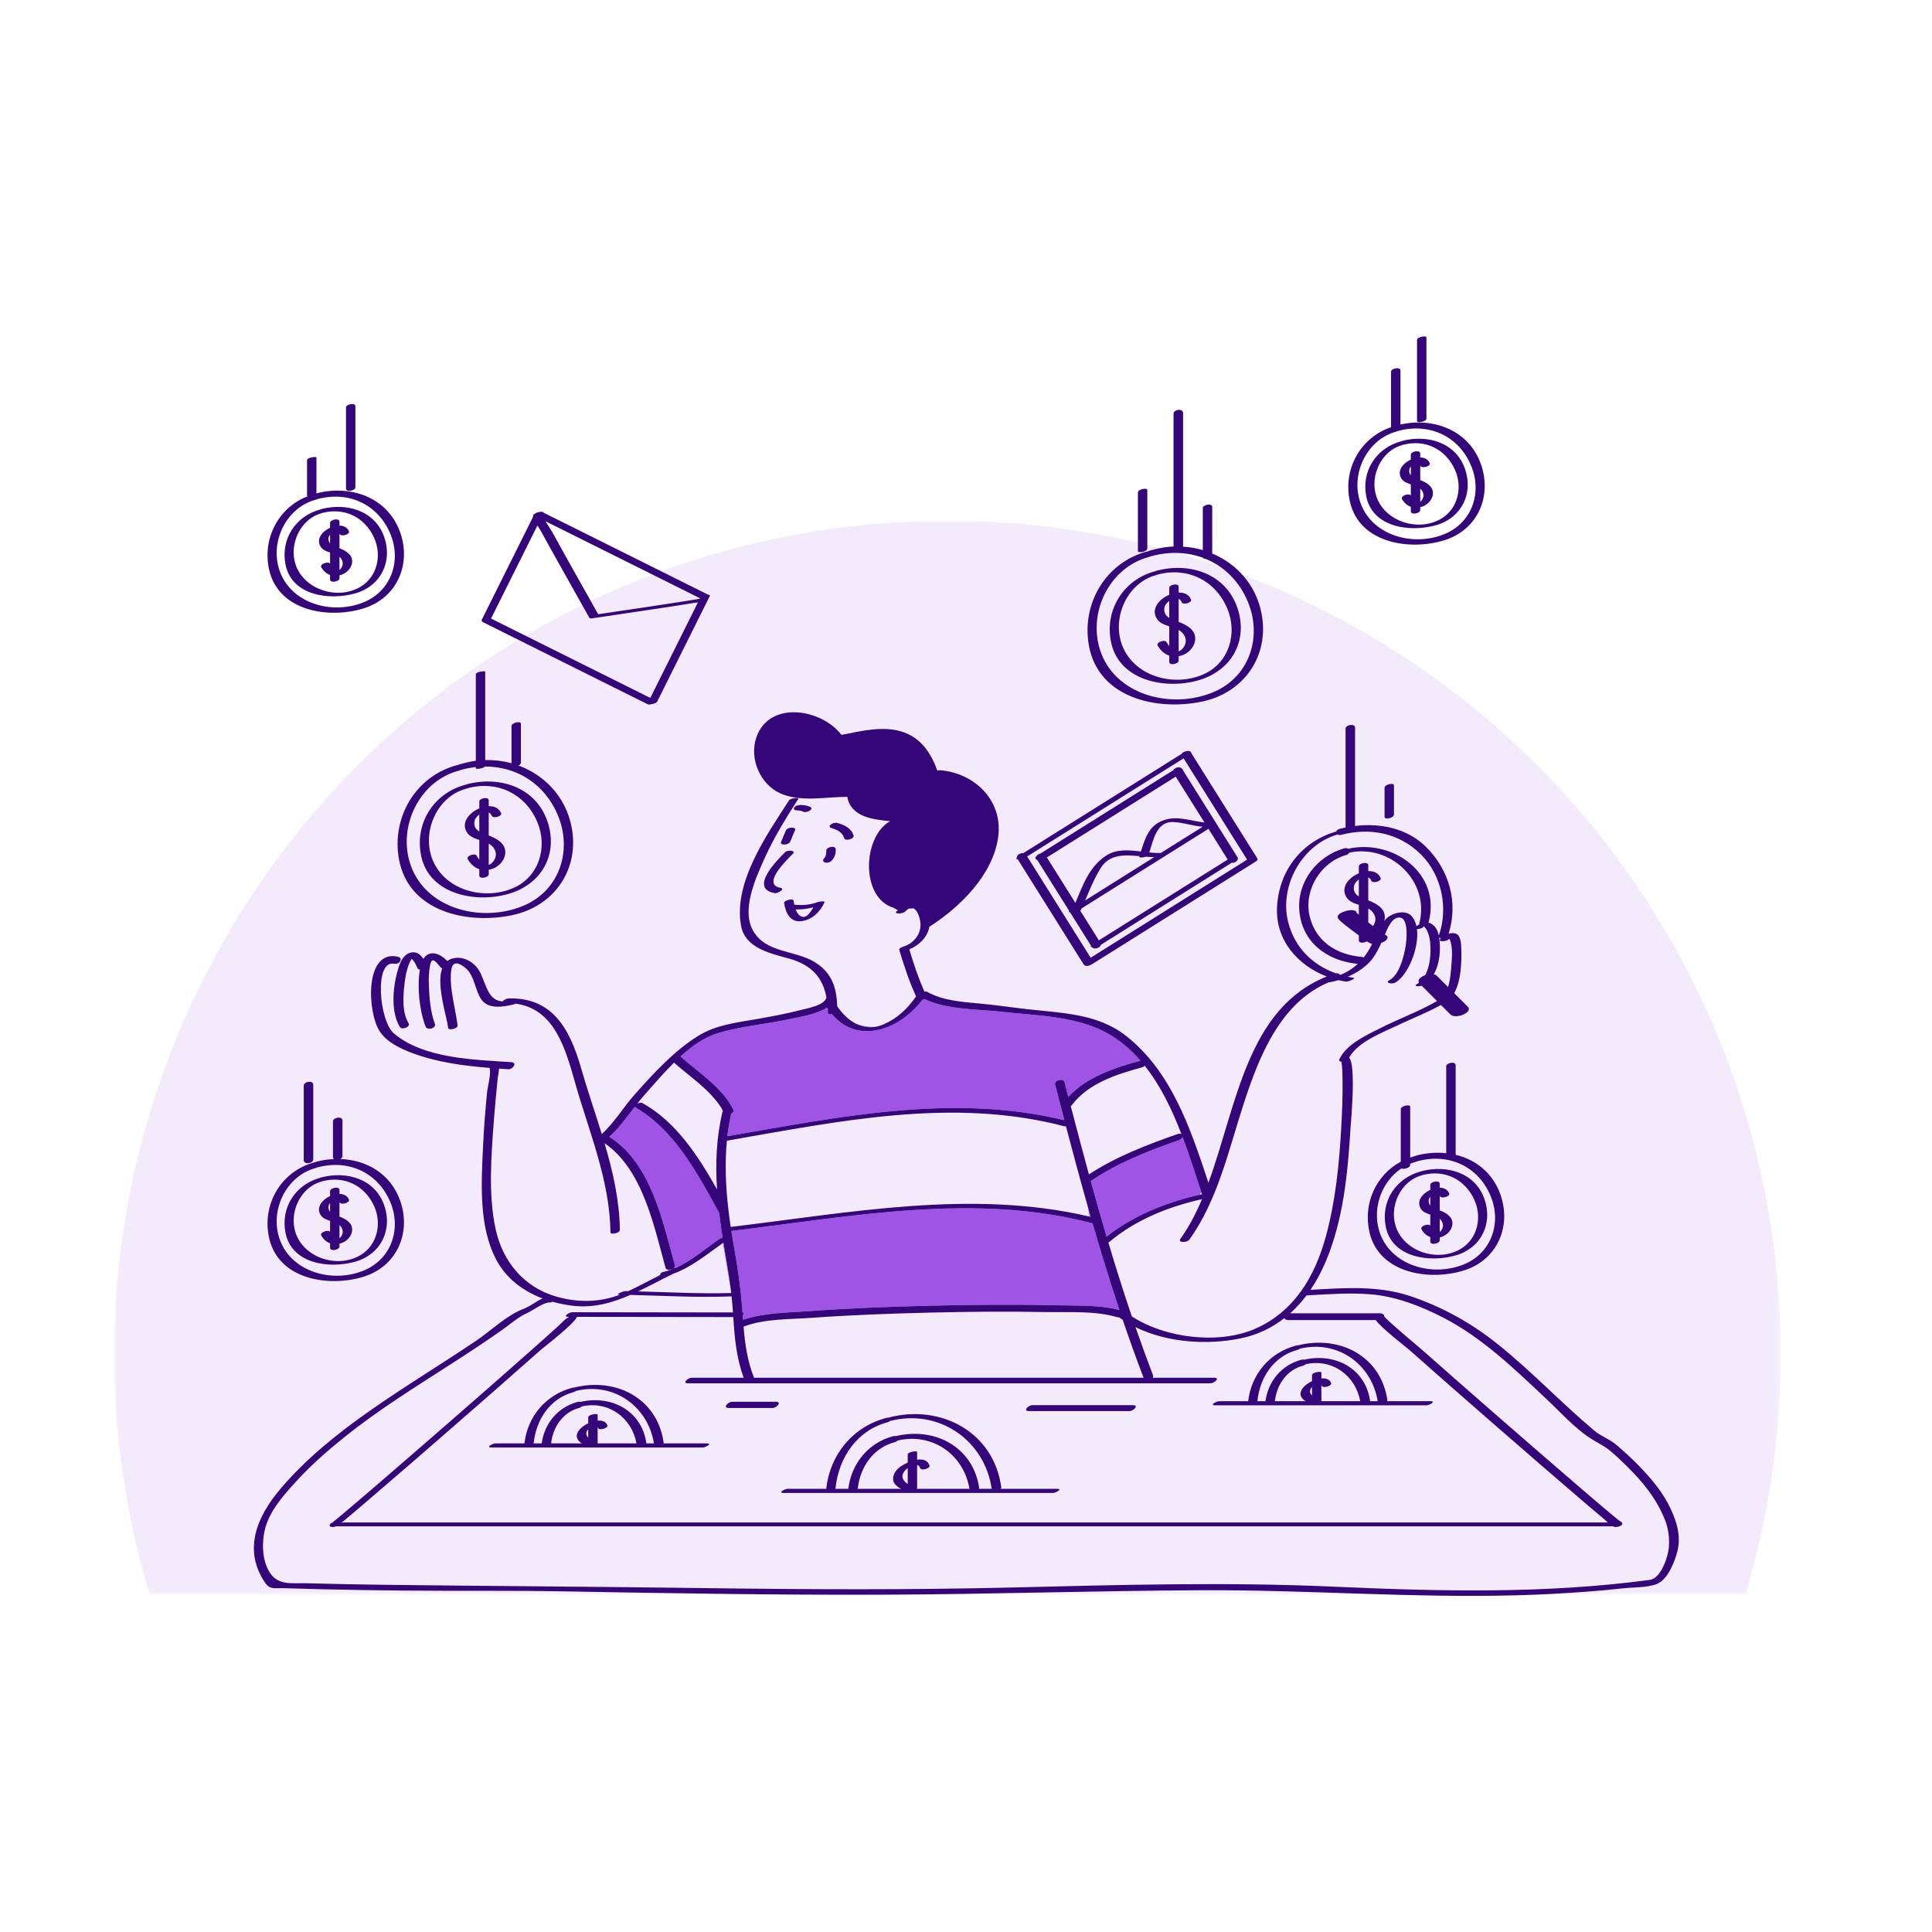 <svg width="423" height="423" viewBox="0 0 423 423" fill="none" xmlns="http://www.w3.org/2000/svg">
<path d="M238.534 266.365L238.209 264.335C238.407 265.034 238.606 265.734 238.806 266.433C238.714 266.411 238.625 266.386 238.534 266.365ZM158.397 272.072C158.355 272.101 158.314 272.129 158.272 272.158L159.974 282.132C159.578 279.038 159.047 275.978 158.526 272.864C158.482 272.601 158.44 272.336 158.397 272.072ZM157.968 269.33C157.783 268.079 157.613 266.826 157.463 265.569C154.557 260.251 151.457 254.455 147.414 249.643L147.293 249.494C144.899 246.67 142.17 244.201 138.962 242.372C137.204 244.665 135.465 247.073 133.415 248.909C142.555 254.616 145.127 267.493 147.806 277.112C147.944 277.61 146.998 278.03 146.338 278L146.382 278.179C146.52 278.136 146.658 278.09 146.794 278.042C147.013 277.937 147.228 277.824 147.448 277.721C147.615 277.643 147.794 277.6 147.966 277.586C151.46 276.05 154.57 273.279 157.637 271.202C157.782 271.104 157.998 271.039 158.224 271.007C158.151 270.549 158.082 270.089 158.013 269.63C157.902 269.559 157.898 269.449 157.968 269.33ZM160.121 269.515C160.331 270.852 160.555 272.185 160.793 273.51C161.367 276.707 161.829 279.858 162.175 283.043C162.327 283.059 162.308 283.124 162.193 283.21C162.34 284.588 162.468 285.975 162.564 287.375C162.972 287.442 162.882 287.667 162.606 287.887C162.629 288.242 162.654 288.595 162.679 288.95C167.228 287.399 172.624 287.395 177.316 287.055C186.16 286.415 195.027 286.071 203.891 285.866C212.835 285.659 221.787 285.563 230.731 285.779C235.344 285.889 240.54 285.633 245.088 286.818C242.994 280.537 241.053 274.205 239.212 267.841C213.305 261.042 186.227 266.38 160.121 269.515ZM258.663 248.284L258.628 248.298C258.644 248.307 258.664 248.314 258.679 248.324C258.673 248.311 258.669 248.297 258.663 248.284ZM258.906 248.922C258.845 249.192 258.608 249.472 258.162 249.629C251.405 252.002 244.764 254.536 238.818 258.599C239.937 262.655 241.087 266.703 242.28 270.738C248.157 266.123 255.344 263.239 262.609 261.593C262.821 261.388 262.959 261.214 263.04 261.098C261.77 257.233 260.465 253.053 258.906 248.922ZM191.578 224.83C190.226 224.885 188.759 224.626 187.324 224.094C188.608 224.763 190.038 225.071 191.578 224.83ZM158.318 243.199C158.213 243.018 158.106 242.837 157.994 242.661L158.202 243.38C158.225 243.317 158.263 243.256 158.318 243.199ZM160.507 242.816C160.743 243.261 160.477 243.664 160.073 243.897C159.713 245.514 159.435 247.14 159.245 248.774C183.637 244.564 208.514 239.323 233.033 245.256C232.357 242.676 231.686 240.095 231.018 237.515C230.754 236.496 232.814 235.946 233.077 236.963C233.354 238.031 233.631 239.099 233.909 240.168C237.886 235.79 244.071 233.761 249.618 232.251C249.649 232.242 249.677 232.239 249.706 232.234C247.838 230.087 245.712 228.201 243.253 226.694C236.313 222.442 227.218 222.406 219.3 221.521C213.816 220.908 207.549 221.14 202.423 218.753C202.276 218.825 202.108 218.883 201.937 218.923C196.82 225.623 187.754 228.743 182.13 222.032C181.681 222.102 181.278 222.064 181.276 221.882C181.272 221.529 181.26 221.185 181.242 220.846C181.189 220.767 181.135 220.693 181.083 220.612C178.82 222.078 175.24 222.625 173.29 223.053C167.899 224.237 162.171 224.646 156.901 226.307C154.103 227.19 151.449 229.081 148.997 231.31C153.072 234.941 157.881 237.859 160.507 242.816ZM176.813 220.78C177.39 220.637 178.011 220.465 178.594 220.251L176.813 220.78Z" fill="#A358E7"/>
<mask id="mask0_1066_27684" style="mask-type:alpha" maskUnits="userSpaceOnUse" x="25" y="114" width="365" height="235">
<rect x="25" y="114" width="364.895" height="235" fill="#8036E4" fill-opacity="0.1"/>
</mask>
<g mask="url(#mask0_1066_27684)">
<circle cx="207.447" cy="296.447" r="182.447" fill="#8036E4"/>
</g>
<path d="M365.105 329.013C363.356 325.779 360.846 322.978 358.282 320.373C356.943 319.013 355.516 317.74 354.078 316.488C352.475 315.092 350.605 314.528 349.005 313.183C341.782 307.105 335.302 300.202 327.924 294.299C322.138 289.668 315.773 286.118 308.743 283.767C301.662 281.399 294.24 281.991 286.919 282.407C288.211 280.502 289.32 278.434 290.243 276.255C294.147 267.033 295.09 256.808 295.696 246.904C295.777 245.568 296.946 233.275 295.389 231.554C297.351 228.017 302.875 225.993 306.242 224.383C309.296 222.923 312.517 221.687 315.483 220.036C316.172 220.724 316.86 221.412 317.548 222.101C318.695 223.247 322.604 221.657 321.35 220.402C320.364 219.417 319.379 218.43 318.392 217.444C319.914 214.688 320.042 210.609 319.936 207.581C319.905 206.706 319.831 204.791 318.763 204.426C318.218 204.241 317.676 204.275 317.16 204.435C319.332 197.603 317.298 190.44 312.205 185.409C308.091 181.346 302.239 180.168 296.683 180.836C296.683 173.669 296.683 166.501 296.683 159.333C296.683 158.321 294.606 158.686 294.606 159.525C294.606 166.739 294.606 173.954 294.606 181.168C294.178 181.257 293.754 181.353 293.334 181.462C292.898 181.575 292.666 181.804 292.585 182.043C285.034 184.215 280.076 190.555 279.606 198.429C279.164 205.81 284.129 211.368 290.493 213.801C273.018 220.776 270.794 241.972 264.576 258.965C260.7 247.206 256.465 234.482 246.388 226.681C240.169 221.867 232.233 221.789 224.767 220.937C221.27 220.537 217.817 220.013 214.304 219.701C210.499 219.363 206.411 219.059 203.01 217.168C202.858 217.082 202.637 217.07 202.402 217.104C201.056 214.106 200.038 211.01 199.084 207.862C201.363 206.877 203.104 205.121 203.485 202.864C203.575 202.834 203.648 202.805 203.691 202.777C210.308 198.483 217.274 191.616 218.513 183.494C219.756 175.344 213.417 169.194 205.717 168.631C205.62 168.624 205.436 168.661 205.224 168.723C203.774 164.72 201.549 161.418 197.285 160.137C193.143 158.894 188.372 160.092 184.237 160.9C179.863 155.16 168.375 153.269 165.584 161.486C164.005 166.136 166.465 171.751 170.858 173.704C175.317 175.687 180.793 174.453 185.557 174.466C185.537 174.519 185.526 174.573 185.538 174.628C186.442 178.932 191.219 179.428 194.89 179.791C194.871 179.799 194.85 179.807 194.834 179.817C188.821 183.265 188.415 196.539 195.58 198.728C196.133 199.068 196.516 199.223 196.516 199.223C196.516 199.223 196.56 199.215 196.624 199.205C196.5 199.322 196.381 199.442 196.27 199.566C195.689 200.216 197.755 200.067 198.182 199.59C198.483 199.254 198.76 199.045 199.021 198.918C199.354 198.894 199.693 198.879 200.023 198.877C200.84 199.281 201.32 200.722 201.483 201.755C201.883 204.302 200.179 206.512 197.804 207.254C197.538 207.337 196.78 207.603 196.907 208.025C197.947 211.482 199.054 214.876 200.57 218.151C198.742 220.816 196.433 223.003 193.42 224.295C192.789 224.565 192.175 224.735 191.575 224.829C190.034 225.07 188.605 224.762 187.321 224.093C185.733 223.265 184.371 221.887 183.305 220.301C183.142 216.257 182.194 213.041 178.497 210.72C174.084 207.949 167.658 208.764 164.839 203.694C162.337 199.194 165.388 192.44 167.244 188.26C169.321 183.582 172.024 179.185 174.794 174.892C174.988 174.591 173.095 174.706 172.757 175.232C167.9 182.757 160.476 193.268 162.261 202.74C163.185 207.642 168.776 208.759 172.788 209.883C177.801 211.289 180.166 214.153 180.954 218.386C180.937 218.421 180.917 218.457 180.906 218.494C180.67 219.289 179.702 219.843 178.59 220.25C178.007 220.463 177.387 220.636 176.809 220.779C176.116 220.95 175.489 221.081 175.076 221.19C172.083 221.983 169.02 222.518 165.975 223.067C161.426 223.888 156.872 224.32 152.881 226.79C147.576 230.075 143.131 234.959 139.013 239.575C136.575 242.308 134.469 245.838 131.757 248.291C130.262 243.433 128.588 238.613 127.191 233.746C124.793 225.394 120.999 218.292 111.306 218.604C110.923 218.617 110.254 218.965 110.008 219.253C106.974 219.04 106.589 216.032 105.193 213.048C104.134 210.786 101.489 209.144 98.986 209.883C98.58 210.002 98.237 210.185 97.94 210.414C96.063 208.471 93.877 208.049 92.687 209.947C92.135 209.088 91.39 208.395 90.273 208.507C88.696 208.665 87.856 210.111 87.39 211.468C86.086 215.273 85.356 221.254 87.554 224.875C87.972 225.564 89.959 224.853 89.453 224.018C87.93 221.511 88.277 217.83 88.608 215.059C88.782 213.609 89.083 212.13 89.662 210.784C89.748 210.593 89.845 210.409 89.951 210.229C90.025 210.095 90.088 210.016 90.136 209.967C90.737 210.384 91.119 211.363 91.382 211.931C91.478 212.14 91.684 212.253 91.929 212.295C91.305 216.142 91.815 221.135 93.158 224.722C93.528 225.71 95.58 225.138 95.218 224.171C94.218 221.502 93.994 218.408 93.891 215.589C93.84 214.188 93.889 212.774 94.148 211.394C94.543 209.3 95.398 210.534 96.446 211.767C96.543 211.881 96.671 211.955 96.813 212.002C95.471 215.609 97.8 222.459 98.132 225.077C98.208 225.673 100.279 225.221 100.191 224.526C99.87 222.003 99.237 219.525 98.904 217.001C98.697 215.441 98.582 213.845 98.818 212.283C99.132 210.213 100.659 210.878 101.939 211.956C103.894 213.602 103.967 216.682 105.329 218.741C106.856 221.052 110.185 220.465 112.427 219.919C112.615 219.874 112.757 219.812 112.878 219.746C121.23 220.833 123.711 229.235 125.841 236.8C128.934 247.786 133.49 258.234 133.661 269.845C133.67 270.37 135.731 270.006 135.72 269.294C135.624 262.758 134.187 256.486 132.36 250.296C140.765 256.062 143.193 268.506 145.741 277.662C145.803 277.884 146.04 277.984 146.332 277.998C146.994 278.028 147.94 277.608 147.8 277.109C145.122 267.491 142.55 254.614 133.41 248.907C135.46 247.071 137.198 244.663 138.956 242.37C142.165 244.199 144.893 246.668 147.287 249.492C147.329 249.541 147.368 249.592 147.409 249.641C151.451 254.453 154.552 260.249 157.458 265.567C157.608 266.824 157.778 268.077 157.963 269.328C157.893 269.447 157.897 269.557 158.008 269.627C158.077 270.086 158.146 270.546 158.218 271.004C157.992 271.036 157.777 271.101 157.632 271.2C154.565 273.277 151.455 276.047 147.961 277.583C147.79 277.598 147.611 277.641 147.443 277.718C147.223 277.822 147.008 277.934 146.789 278.04C146.653 278.087 146.515 278.133 146.377 278.176C146.036 278.282 145.692 278.379 145.343 278.457C144.703 278.599 144.468 278.912 144.551 279.147C142.219 280.344 139.912 281.592 137.533 282.695C137.325 282.691 137.117 282.685 136.909 282.681C136.514 282.676 134.574 283.442 135.556 283.457C135.62 283.458 135.685 283.46 135.749 283.461C131.212 285.178 126.506 285.229 121.787 283.879C114.737 281.863 110.051 276.196 108.528 269.171C106.825 261.317 107.59 252.583 108.183 244.645C108.394 241.82 108.683 239.003 108.961 236.184C109.013 235.659 109.232 234.748 109.247 233.967C109.917 234.016 110.585 234.062 111.249 234.107C112.29 234.177 113.338 232.644 111.946 232.551C103.9 232.009 92.74 231.818 86.205 226.231C83.051 223.533 81.81 210.028 86.378 211.013C87.429 211.239 88.439 209.751 87.074 209.456C79.779 207.883 80.41 221.624 83.114 225.776C84.728 228.258 87.758 229.624 90.421 230.617C95.718 232.591 101.501 233.346 107.175 233.81C107.61 234.823 106.745 238.089 106.652 239.039C106.26 243.015 105.947 246.997 105.758 250.988C105.38 258.997 104.792 268.348 108.578 275.664C110.775 279.91 114.534 282.683 118.814 284.3C117.393 284.846 116.35 285.909 114.623 286.567C110.891 287.987 107.473 291.38 104.167 293.604C96.493 298.769 88.571 303.553 80.996 308.866C73.962 313.799 67.126 319.27 61.529 325.823C56.354 331.88 53.077 339.211 58.036 346.523C59.115 348.114 60.228 347.66 62.105 347.722C64.881 347.815 67.657 347.888 70.434 347.955C76.449 348.102 82.465 348.185 88.48 348.244C100.071 348.357 111.666 348.205 123.255 348.416C146.63 348.84 170.009 349.231 193.389 349.145C216.718 349.059 240.031 348.269 263.362 348.169C286.308 348.07 309.195 349.904 332.142 349.278C337.24 349.14 342.332 348.865 347.416 348.487C350.134 348.284 352.848 348.021 355.559 347.735C357.764 347.502 360.802 347.636 362.849 346.759C365.239 345.735 366.752 341.753 367.305 339.43C368.161 335.856 366.781 332.111 365.105 329.013ZM293.977 232.478C294.011 232.476 294.045 232.472 294.08 232.468C294.112 232.469 294.137 232.472 294.173 232.472C294.094 232.473 294.033 232.475 293.977 232.478ZM317.067 205.748C317.137 205.675 317.22 205.62 317.295 205.555C317.567 205.858 317.65 206.387 317.728 206.758C318.014 208.102 317.908 209.557 317.806 210.913C317.689 212.473 317.564 214.436 317.052 216.105C316.234 215.287 315.417 214.47 314.599 213.652C314.425 213.478 314.184 213.374 313.912 213.315C315.271 210.987 315.46 207.849 315.11 205.289C315.106 205.262 315.1 205.238 315.096 205.211C315.174 205.331 315.308 205.412 315.471 205.458C315.459 205.469 315.447 205.478 315.436 205.488C314.586 206.286 316.625 206.161 317.067 205.748ZM282.016 201.805C280.072 193.941 285.079 184.931 292.854 182.705C293.05 182.817 293.326 182.865 293.686 182.772C300.035 181.132 306.358 182.383 311.086 187.053C315.635 191.547 317.129 198.743 315.066 204.704C315.048 204.758 315.039 204.807 315.032 204.855C314.702 203.249 313.84 202.235 312.729 202.014C312.76 201.971 312.785 201.928 312.798 201.881C315.601 191.193 304.914 183.642 295.167 185.829C294.965 185.692 294.669 185.637 294.294 185.744C288.398 187.422 283.986 193.005 284.472 199.301C285.015 206.339 290.591 210.399 297.269 211.035C296.166 212.064 294.886 212.896 293.483 213.432C293.428 213.416 293.374 213.398 293.32 213.381C293.2 213.158 292.91 213.026 292.479 213.106C287.36 211.268 283.411 207.445 282.016 201.805ZM308.918 200.437C307.466 199.011 304.338 200.04 303.246 201.424C303.184 201.502 303.129 201.584 303.07 201.663C303.13 201.448 303.174 201.227 303.192 201C303.364 198.876 301.302 197.796 299.573 197.135C299.573 195.457 299.573 193.779 299.573 192.101C299.85 192.222 300.083 192.446 300.231 192.811C300.526 193.536 302.556 192.915 302.291 192.259C301.831 191.127 300.771 190.686 299.573 190.723C299.573 190.297 299.573 189.872 299.573 189.446C299.573 188.552 297.51 188.984 297.51 189.691C297.51 190.194 297.51 190.697 297.51 191.2C295.322 192.124 293.505 194.241 294.742 196.355C295.332 197.365 296.404 197.754 297.51 198.108C297.51 198.832 297.51 199.556 297.51 200.279C297.41 200.192 297.308 200.109 297.21 200.019C297.14 199.956 297.076 199.889 297.009 199.822C297.032 199.178 295.607 199.259 295.264 199.325C294.39 199.489 292.045 200.183 293.186 201.367C293.881 202.087 294.723 202.689 295.51 203.303C296.168 203.817 296.84 204.31 297.51 204.808C297.51 205.168 297.51 205.528 297.51 205.888C297.51 206.561 298.68 206.483 299.258 206.1C299.612 206.344 299.983 206.556 300.4 206.655C300.372 206.715 300.344 206.776 300.316 206.836C299.856 207.823 299.262 208.77 298.563 209.638C298.457 209.571 298.312 209.522 298.11 209.504C292.644 209.025 288.07 206.166 286.746 200.617C285.38 194.889 289.159 188.792 294.687 187.219C295.057 187.115 295.281 186.914 295.389 186.694C304.473 184.691 313.145 193.059 310.75 202.186C310.731 202.262 310.744 202.323 310.781 202.372C310.563 202.487 310.344 202.618 310.122 202.785C309.917 201.848 309.529 201.037 308.918 200.437ZM296.951 199.759C296.951 199.76 296.95 199.761 296.95 199.762C296.813 199.618 296.95 199.741 296.951 199.759ZM297.51 196.266C296.762 195.804 296.273 195.143 296.457 194.011C296.543 193.478 296.97 192.937 297.51 192.547C297.51 193.786 297.51 195.026 297.51 196.266ZM301.832 203.651C301.817 203.639 301.801 203.627 301.785 203.615C301.83 203.577 301.871 203.534 301.915 203.495C301.886 203.546 301.86 203.599 301.832 203.651ZM300.619 202.747C300.459 202.626 300.296 202.51 300.137 202.388C299.946 202.243 299.762 202.09 299.573 201.943C299.573 200.933 299.573 199.922 299.573 198.912C300.195 199.266 300.717 199.757 301.015 200.55C301.294 201.291 301.079 202.117 300.619 202.747ZM290.947 215.062C291.031 215.059 291.123 215.052 291.231 215.034C291.825 214.936 292.448 214.79 293.081 214.6C293.612 214.727 294.149 214.833 294.69 214.917C295.192 214.994 296.971 214.185 296.375 214.092C295.944 214.025 295.518 213.947 295.097 213.856C297.227 212.92 299.258 211.541 300.506 209.883C301.302 208.827 301.872 207.629 302.428 206.431C303.085 206.209 303.656 205.852 303.771 205.368C303.826 205.139 303.76 205.019 303.609 204.86C303.592 204.841 303.566 204.83 303.547 204.813C303.547 204.813 303.545 204.813 303.545 204.812C303.454 204.737 303.342 204.678 303.208 204.641C303.206 204.64 303.205 204.639 303.203 204.638C303.8 203.18 304.608 201.364 305.809 200.978C308.674 200.056 307.935 206.15 307.732 207.293C307.331 209.545 306.396 213.331 304.252 214.582C303.052 215.282 304.883 215.495 305.512 215.128C308.26 213.527 310.76 207.547 310.231 203.425C310.714 203.384 311.311 203.244 311.503 203.068C312.043 202.57 311.633 202.76 312.07 203.187C312.387 203.497 312.554 203.988 312.706 204.392C313.129 205.519 313.19 206.789 313.199 207.978C313.211 209.582 312.943 211.82 312.055 213.503C311.051 213.858 310.27 214.539 310.67 215.176C310.558 215.258 310.445 215.336 310.323 215.405C309.281 215.994 310.589 216.017 311.272 215.823C312.389 216.94 313.507 218.057 314.624 219.173C310.705 221.445 306.335 223.022 302.298 225.066C299.259 226.606 294.802 228.582 293.265 231.885C293.056 232.332 293.449 232.497 293.935 232.478C293.509 232.507 293.754 232.649 293.822 233.398C293.914 234.412 293.923 235.435 293.938 236.452C293.993 240.026 293.842 243.606 293.64 247.174C293.194 255.044 292.386 263.036 290.303 270.658C289.087 275.103 287.343 279.258 284.809 282.775C284.669 282.888 284.571 283.019 284.529 283.147C282.146 286.337 279.091 288.981 275.132 290.788C267.142 294.436 255.292 293.076 247.807 288.222C245.986 282.855 244.281 277.448 242.66 272.015C242.774 271.974 242.872 271.925 242.94 271.867C248.678 267.041 255.89 264.17 263.17 262.55C261.837 265.703 260.306 268.653 258.429 271.257C257.803 272.125 259.905 272.093 260.381 271.433C266.651 262.735 269.02 251.703 272.292 241.671C275.66 231.342 280.299 219.502 290.947 215.062ZM282.049 289.025C288.437 289.045 294.825 289.001 301.213 289.024C302.416 290.758 307.899 294.965 308.461 295.464C314.639 300.955 320.864 306.395 327.096 311.826C333.166 317.117 339.25 322.395 345.363 327.637C347.311 329.307 349.261 330.974 351.231 332.618C351.445 332.796 351.713 333.065 352.007 333.337C261.086 333.337 170.165 333.337 79.244 333.337C77.892 333.337 76.54 333.337 75.187 333.337C75.089 333.337 74.914 333.382 74.716 333.449C74.95 333.254 75.175 333.053 75.394 332.874C77.317 331.291 79.206 329.666 81.099 328.047C87.297 322.746 93.454 317.398 99.603 312.041C105.883 306.571 112.15 301.088 118.381 295.562C119.017 294.999 125.698 289.894 126.334 288.316C137.739 288.318 149.144 288.334 160.546 288.362C160.84 292.892 161.237 297.377 162.829 301.651C159.031 301.651 155.233 301.651 151.434 301.651C150.636 301.651 149.253 302.863 150.646 302.863C188.781 302.863 226.916 302.863 265.051 302.863C265.85 302.863 267.233 301.651 265.839 301.651C261.353 301.651 256.865 301.651 252.378 301.651C252.483 301.491 252.522 301.302 252.441 301.093C251.104 297.605 249.833 294.093 248.611 290.565C255.56 293.981 264.257 294.53 271.592 293.039C275.296 292.287 278.483 290.725 281.206 288.598C281.293 288.837 281.556 289.023 282.049 289.025ZM159.15 249.746C183.521 245.532 208.505 240.157 232.995 246.586C233.093 246.612 233.228 246.605 233.381 246.58C234.94 252.51 236.537 258.434 238.209 264.335C238.407 265.034 238.605 265.734 238.806 266.433C238.715 266.411 238.625 266.386 238.534 266.365C212.731 260.305 185.909 265.546 159.988 268.63C159.814 267.475 159.657 266.316 159.517 265.155C159.542 265.11 159.552 265.069 159.532 265.032C159.519 265.01 159.507 264.987 159.495 264.965C158.894 259.901 158.66 254.794 159.15 249.746ZM165.092 301.652C163.652 298.045 163.108 294.284 162.795 290.456C162.819 290.449 162.842 290.444 162.867 290.435C167.341 288.704 173.066 288.868 177.772 288.527C186.404 287.902 195.061 287.594 203.712 287.384C212.141 287.18 220.577 287.108 229.008 287.265C233.967 287.356 239.785 286.95 244.601 288.389C244.727 288.427 244.866 288.431 245.009 288.413C245.273 288.604 245.541 288.789 245.814 288.969C247.258 293.221 248.773 297.45 250.382 301.646C250.383 301.648 250.385 301.65 250.386 301.653C221.954 301.652 193.523 301.652 165.092 301.652ZM239.213 267.842C241.054 274.205 242.995 280.537 245.089 286.818C240.542 285.634 235.345 285.89 230.732 285.779C221.788 285.564 212.835 285.659 203.892 285.867C195.028 286.072 186.161 286.415 177.318 287.056C172.625 287.395 167.23 287.4 162.68 288.951C162.656 288.596 162.631 288.243 162.607 287.888C162.884 287.667 162.974 287.443 162.565 287.376C162.468 285.976 162.341 284.589 162.194 283.211C162.309 283.125 162.328 283.06 162.176 283.044C161.83 279.859 161.368 276.709 160.794 273.51C160.556 272.186 160.332 270.853 160.122 269.515C186.226 266.38 213.305 261.042 239.213 267.842ZM262.609 261.593C255.343 263.239 248.156 266.123 242.281 270.738C241.087 266.703 239.937 262.655 238.819 258.599C244.765 254.536 251.405 252.002 258.162 249.629C258.608 249.472 258.846 249.193 258.907 248.923C260.465 253.053 261.77 257.233 263.041 261.098C263.083 261.224 263.124 261.348 263.165 261.472C262.98 261.513 262.795 261.551 262.609 261.593ZM258.679 248.324C258.664 248.314 258.644 248.307 258.628 248.298C258.436 248.197 258.16 248.175 257.805 248.299C251.058 250.669 244.417 253.213 238.411 257.123C237.049 252.146 235.731 247.158 234.429 242.168C234.531 242.107 234.62 242.031 234.689 241.939C238.26 237.183 244.493 235.202 250.006 233.7C250.295 233.622 250.494 233.485 250.621 233.327C254.08 237.657 256.598 242.91 258.662 248.283C258.669 248.297 258.673 248.311 258.679 248.324ZM181.083 220.611C181.135 220.692 181.189 220.767 181.242 220.846C181.259 221.185 181.272 221.529 181.276 221.882C181.279 222.064 181.681 222.101 182.131 222.032C187.755 228.742 196.821 225.622 201.938 218.923C202.108 218.882 202.276 218.825 202.424 218.752C207.549 221.139 213.816 220.908 219.301 221.521C227.219 222.405 236.314 222.44 243.253 226.693C245.713 228.2 247.839 230.086 249.707 232.233C249.677 232.239 249.649 232.242 249.618 232.25C244.071 233.761 237.886 235.789 233.909 240.167C233.631 239.099 233.354 238.031 233.078 236.963C232.814 235.946 230.754 236.496 231.018 237.514C231.686 240.094 232.357 242.675 233.034 245.255C208.515 239.322 183.638 244.563 159.246 248.773C159.436 247.139 159.714 245.513 160.073 243.896C160.477 243.663 160.743 243.261 160.508 242.816C157.882 237.857 153.072 234.94 148.999 231.307C151.45 229.079 154.104 227.187 156.902 226.304C162.172 224.643 167.901 224.234 173.291 223.051C175.241 222.624 178.821 222.076 181.083 220.611ZM140.638 241.5C140.409 241.373 139.966 241.456 139.557 241.605C140.123 240.883 140.694 240.177 141.282 239.518C143.13 237.446 145.246 234.954 147.57 232.661C151.203 235.871 155.381 238.524 157.995 242.661C158.106 242.837 158.213 243.018 158.319 243.199C158.263 243.256 158.226 243.317 158.203 243.38C158.198 243.393 158.189 243.405 158.186 243.419C156.837 249.016 156.62 254.721 156.988 260.415C152.861 253.075 147.985 245.573 140.638 241.5ZM147.416 278.87C151.395 277.458 154.84 274.552 158.272 272.159C158.314 272.13 158.355 272.101 158.397 272.073C158.44 272.336 158.481 272.602 158.526 272.864C159.047 275.979 159.578 279.038 159.974 282.132C160.015 282.454 160.052 282.776 160.091 283.1C153.291 283.29 146.505 282.916 139.708 282.744C142.299 281.51 144.844 280.112 147.416 278.87ZM365.382 338.814C365.225 340.82 363.671 345.575 361.23 345.904C338.261 349.001 315.044 348.42 291.961 347.389C268.767 346.353 245.45 346.984 222.253 347.557C199.364 348.122 176.464 348.006 153.573 347.697C130.288 347.382 107.006 347.267 83.722 346.975C78.169 346.905 72.616 346.792 67.065 346.641C63.751 346.551 60.701 347.237 58.864 343.965C57.559 341.64 57.394 338.87 57.724 336.29C58.332 331.548 61.712 327.797 64.787 324.411C68 320.873 71.612 317.71 75.33 314.717C82.799 308.704 91 303.644 99.048 298.458C102.704 296.104 106.335 293.714 109.892 291.215C111.702 289.943 113.426 288.37 115.454 287.461C116.697 286.904 119.088 285.103 120.304 285.173C120.511 285.185 120.754 285.117 120.979 285.008C122.407 285.408 123.87 285.701 125.337 285.88C129.905 286.436 134.038 285.253 138.02 283.513C145.407 283.693 152.782 284.131 160.175 283.831C160.297 284.949 160.399 286.071 160.471 287.206C160.475 287.255 160.477 287.303 160.48 287.352C148.75 287.324 137.019 287.305 125.29 287.304C124.623 287.304 123.063 288.314 124.446 288.315C124.464 288.315 124.483 288.315 124.501 288.315C124.434 288.408 124.396 288.5 124.39 288.581C124.363 288.573 124.336 288.564 124.309 288.556C124.206 288.325 122.649 289.949 122.13 290.422C120.218 292.165 118.281 293.883 116.345 295.6C110.593 300.702 104.806 305.763 99.012 310.815C93.164 315.914 87.302 321 81.416 326.056C79.386 327.802 77.35 329.542 75.302 331.268C74.673 331.799 74.041 332.326 73.404 332.847C72.535 333.558 72.404 333.262 73.335 333.216C72.812 333.289 72.245 333.55 72.182 333.896C72.18 333.9 72.18 333.904 72.179 333.908C72.115 334.257 72.548 334.338 72.802 334.341C73.097 334.344 73.373 334.271 73.635 334.158C73.682 334.173 73.749 334.184 73.852 334.184C165.508 334.184 257.165 334.184 348.82 334.184C350.172 334.184 351.524 334.184 352.877 334.184C352.926 334.184 352.997 334.172 353.078 334.153C353.303 334.27 353.529 334.344 353.746 334.341C354.142 334.337 355.293 334.109 355.181 333.498C355.18 333.494 355.18 333.49 355.179 333.486C355.149 333.325 355.01 333.232 354.818 333.19C355.044 333.15 354.615 333.029 354.245 332.731C353.638 332.241 353.042 331.74 352.445 331.239C350.447 329.562 348.465 327.862 346.484 326.163C340.637 321.145 334.819 316.093 329.009 311.032C323.171 305.945 317.345 300.845 311.55 295.712C310.665 294.928 302.906 288.466 303.049 288.146C303.037 288.151 303.025 288.156 303.013 288.16C303.013 288.145 303.011 288.131 303.01 288.116C303.089 287.985 303.063 287.867 302.869 287.791C302.732 287.644 302.494 287.543 302.134 287.542C295.578 287.511 289.022 287.561 282.467 287.542C283.78 286.365 284.975 285.053 286.05 283.624C290.665 283.37 295.274 283.014 299.894 283.365C305.541 283.794 310.99 285.919 315.985 288.483C324.563 292.887 331.614 299.771 338.583 306.303C341.601 309.133 344.654 312.576 348.122 314.848C349.749 315.914 351.336 316.581 352.857 317.906C354.569 319.397 356.194 320.981 357.759 322.624C360.621 325.631 363.114 329.038 364.601 332.936C365.319 334.814 365.539 336.82 365.382 338.814ZM170.849 194.373C172.039 194.587 170.301 195.672 169.603 195.546C163.994 194.538 170.016 188.456 171.88 186.59C172.393 186.077 174.414 186.114 173.546 186.984C172.255 188.276 166.699 193.627 170.849 194.373ZM182.067 185.414C182.474 185.373 182.987 185.484 182.987 185.973C182.986 186.941 182.764 187.727 182.084 188.446C181.741 188.809 181.107 188.97 180.628 188.836C180.182 188.711 180.084 188.302 180.397 187.971C180.88 187.46 180.915 186.852 180.915 186.18C180.915 185.705 181.715 185.449 182.067 185.414ZM171.035 184.245C171.429 183.433 171.705 182.57 172.101 181.758C172.43 181.082 174.502 180.911 174.035 181.868C173.641 182.681 173.365 183.543 172.97 184.355C172.641 185.032 170.568 185.203 171.035 184.245ZM182.032 181.313C181.619 181.205 181.497 180.874 181.834 180.572C182.188 180.253 182.82 180.059 183.29 180.181C184.819 180.58 186.417 181.316 186.889 182.958C187.096 183.683 185.04 184.245 184.829 183.51C184.46 182.221 183.244 181.63 182.032 181.313ZM177.262 177.507C176.864 177.751 176.248 177.906 175.803 177.697C175.326 177.472 174.935 177.43 174.446 177.43C174.114 177.43 173.612 177.216 173.885 176.813C174.164 176.399 174.777 176.247 175.243 176.248C176.003 176.248 176.747 176.366 177.439 176.692C177.888 176.904 177.537 177.338 177.262 177.507ZM179.086 197.491C177.421 198.118 175.658 198.281 173.9 198.056C173.829 197.729 173.778 197.42 173.742 197.17C173.665 196.638 171.592 197.093 171.683 197.722C171.994 199.866 173.009 202.028 175.517 201.678C177.838 201.354 179.507 199.685 180.484 197.641C180.739 197.11 179.214 197.443 179.086 197.491ZM175.933 200.748C175.061 200.716 174.535 199.975 174.21 199.124C175.513 199.141 176.815 198.98 178.079 198.662C177.575 199.569 176.749 200.778 175.933 200.748ZM169.142 308.272C165.944 308.272 162.746 308.272 159.549 308.272C158.155 308.272 159.394 306.903 160.295 306.903C163.493 306.903 166.691 306.903 169.888 306.903C171.282 306.903 170.043 308.272 169.142 308.272ZM247.298 308.95C239.955 308.95 232.613 308.95 225.27 308.95C223.876 308.95 225.174 307.646 226.034 307.646C233.377 307.646 240.719 307.646 248.063 307.646C249.456 307.646 248.158 308.95 247.298 308.95ZM87.359 188.157C89.475 199.653 102.329 202.456 112.183 200.362C121.423 198.397 126.98 190.224 125.128 180.964C123.831 174.485 119.276 169.719 113.525 167.606C113.827 167.453 114.053 167.235 114.053 166.97C114.053 164.128 114.053 161.285 114.053 158.443C114.053 157.803 111.994 158.194 111.994 158.995C111.994 161.7 111.994 164.406 111.994 167.112C110.153 166.604 108.212 166.375 106.237 166.421C106.237 159.972 106.237 153.523 106.237 147.074C106.237 146.818 104.177 147.09 104.177 147.625C104.177 153.938 104.177 160.252 104.177 166.565C103.029 166.726 101.891 166.994 100.777 167.293C100.612 167.338 100.477 167.398 100.365 167.468C100.3 167.478 100.243 167.475 100.172 167.493C91.039 169.861 85.669 178.971 87.359 188.157ZM100.499 168.717C100.666 168.673 100.802 168.612 100.914 168.543C100.979 168.533 101.034 168.536 101.105 168.517C102.134 168.241 103.161 168.056 104.177 167.945C104.177 168.041 104.177 168.137 104.177 168.233C104.177 168.464 105.849 168.263 106.177 167.83C113.065 167.8 119.211 171.568 122.113 178.421C125.345 186.053 122.608 194.805 114.849 198.2C105.592 202.25 92.732 199.053 89.681 188.706C87.245 180.447 92.071 170.903 100.499 168.717ZM111.965 195.515C118.832 193.238 122.212 186.801 119.872 179.878C117.325 172.342 109.406 169.825 102.25 171.701C102.106 171.739 101.986 171.785 101.881 171.835C101.854 171.841 101.834 171.84 101.806 171.848C94.869 173.7 90.698 180.426 92.23 187.492C94.098 196.102 104.773 197.9 111.965 195.515ZM102.034 172.694C102.175 172.656 102.292 172.61 102.395 172.561C102.425 172.555 102.448 172.555 102.478 172.547C108.927 170.856 115.002 173.811 117.619 179.921C119.962 185.392 118.064 191.918 112.46 194.394C105.762 197.354 96.76 194.739 94.437 187.486C92.539 181.564 95.918 174.328 102.034 172.694ZM104.941 183.897C104.941 185.336 104.941 186.775 104.941 188.214C104.688 187.896 104.477 187.57 104.33 187.317C103.99 186.73 101.985 187.376 102.419 188.125C103.063 189.238 103.917 189.977 104.941 190.307C104.941 190.764 104.941 191.22 104.941 191.676C104.941 192.571 107.003 192.139 107.003 191.432C107.003 191.095 107.003 190.759 107.003 190.422C107.138 190.399 107.269 190.386 107.407 190.352C109.057 189.946 110.485 188.507 110.622 186.789C110.794 184.665 108.732 183.584 107.003 182.924C107.003 181.246 107.003 179.568 107.003 177.89C107.28 178.011 107.514 178.234 107.661 178.6C107.956 179.325 109.986 178.703 109.721 178.048C109.261 176.916 108.201 176.475 107.003 176.512C107.003 176.086 107.003 175.661 107.003 175.235C107.003 174.34 104.941 174.772 104.941 175.479C104.941 175.983 104.941 176.486 104.941 176.989C102.752 177.913 100.936 180.03 102.172 182.144C102.762 183.154 103.833 183.543 104.941 183.897ZM108.445 186.337C108.833 187.372 108.271 188.58 107.404 189.173C107.271 189.264 107.136 189.32 107.003 189.354C107.003 187.802 107.003 186.251 107.003 184.699C107.625 185.054 108.147 185.545 108.445 186.337ZM103.887 179.799C103.973 179.266 104.399 178.725 104.94 178.335C104.94 179.575 104.94 180.815 104.94 182.054C104.192 181.592 103.703 180.932 103.887 179.799ZM263.239 153.595C272.479 151.631 278.037 143.457 276.184 134.197C274.951 128.036 270.764 123.434 265.411 121.18C265.411 117.783 265.411 114.386 265.411 110.988C265.411 110.088 263.347 110.517 263.347 111.231C263.347 114.3 263.347 117.369 263.347 120.438C261.951 120.029 260.496 119.781 259.01 119.688C259.018 119.647 259.027 119.606 259.027 119.562C259.027 109.85 259.027 100.139 259.027 90.428C259.027 89.334 256.939 89.638 256.939 90.579C256.939 100.274 256.939 109.97 256.939 119.665C256.749 119.673 256.56 119.666 256.369 119.68C254.835 119.786 253.312 120.13 251.832 120.527C251.667 120.572 251.532 120.633 251.421 120.703C251.355 120.712 251.298 120.709 251.227 120.728C242.094 123.096 236.724 132.206 238.416 141.392C240.532 152.886 253.386 155.69 263.239 153.595ZM251.555 121.951C251.723 121.907 251.859 121.846 251.972 121.777C252.035 121.767 252.091 121.77 252.161 121.751C256.102 120.694 259.995 120.87 263.422 122.139C263.536 122.314 263.776 122.391 264.054 122.396C268.006 124.047 271.279 127.189 273.169 131.654C276.402 139.286 273.666 148.038 265.906 151.433C256.649 155.483 243.789 152.287 240.738 141.939C238.301 133.68 243.128 124.136 251.555 121.951ZM263.022 148.749C269.888 146.471 273.269 140.035 270.928 133.111C268.381 125.575 260.462 123.059 253.307 124.935C253.163 124.972 253.043 125.018 252.938 125.068C252.912 125.075 252.891 125.074 252.863 125.081C245.926 126.933 241.753 133.659 243.287 140.725C245.155 149.335 255.829 151.134 263.022 148.749ZM253.09 125.927C253.231 125.89 253.348 125.843 253.452 125.794C253.481 125.788 253.504 125.789 253.534 125.78C259.983 124.089 266.058 127.044 268.676 133.155C271.019 138.625 269.12 145.151 263.516 147.627C256.818 150.588 247.817 147.973 245.493 140.72C243.595 134.798 246.975 127.561 253.09 125.927ZM255.997 137.13C255.997 138.569 255.997 140.008 255.997 141.447C255.744 141.129 255.534 140.803 255.387 140.55C255.047 139.964 253.042 140.609 253.475 141.358C254.12 142.471 254.974 143.21 255.998 143.54C255.998 143.996 255.998 144.453 255.998 144.909C255.998 145.804 258.06 145.372 258.06 144.665C258.06 144.328 258.06 143.991 258.06 143.655C258.193 143.632 258.325 143.619 258.463 143.585C260.113 143.179 261.541 141.74 261.68 140.022C261.85 137.899 259.789 136.818 258.059 136.158C258.059 134.479 258.059 132.801 258.059 131.123C258.336 131.244 258.569 131.468 258.718 131.833C259.013 132.558 261.043 131.937 260.777 131.282C260.318 130.15 259.258 129.708 258.059 129.745C258.059 129.32 258.059 128.894 258.059 128.468C258.059 127.574 255.997 128.006 255.997 128.713C255.997 129.216 255.997 129.719 255.997 130.222C253.808 131.146 251.992 133.263 253.229 135.377C253.818 136.388 254.89 136.777 255.997 137.13ZM259.502 139.571C259.89 140.606 259.327 141.814 258.461 142.407C258.327 142.497 258.193 142.554 258.059 142.588C258.059 141.036 258.059 139.485 258.059 137.933C258.682 138.288 259.205 138.778 259.502 139.571ZM254.943 133.032C255.03 132.499 255.456 131.958 255.996 131.569C255.996 132.809 255.996 134.048 255.996 135.287C255.249 134.825 254.761 134.165 254.943 133.032ZM79.727 279.488C86.947 277.188 90.086 269.843 87.612 262.873C85.51 256.951 80.217 253.952 74.503 253.759C74.78 253.617 74.981 253.4 74.981 253.135C74.981 250.529 74.981 247.924 74.981 245.318C74.981 244.293 72.901 244.65 72.901 245.504C72.901 248.11 72.901 250.715 72.901 253.32C72.901 253.521 72.983 253.667 73.11 253.768C71.833 253.826 70.547 254.012 69.28 254.345C69.147 254.38 69.042 254.429 68.944 254.481C68.899 254.489 68.864 254.485 68.816 254.498C61.486 256.446 57.226 263.824 58.954 271.185C61.079 280.233 72.151 281.902 79.727 279.488ZM69.145 255.722C69.277 255.687 69.381 255.638 69.479 255.586C69.524 255.578 69.56 255.582 69.609 255.569C76.437 253.772 82.922 256.818 85.553 263.426C87.869 269.241 85.598 275.661 79.759 278.128C72.684 281.119 63.222 278.417 61.014 270.634C59.262 264.46 62.894 257.383 69.145 255.722ZM77.952 276.187C83.403 274.561 85.966 269.28 84.147 263.964C82.14 258.098 75.929 256.355 70.421 257.764C70.308 257.793 70.22 257.83 70.131 257.867C70.113 257.872 70.1 257.87 70.082 257.876C64.72 259.355 61.441 264.31 62.496 269.854C63.824 276.834 72.312 277.869 77.952 276.187ZM70.308 258.723C70.412 258.694 70.492 258.658 70.575 258.623C70.601 258.617 70.621 258.618 70.649 258.611C75.442 257.385 79.838 259.569 81.887 264.014C83.642 267.82 82.653 272.545 78.978 274.769C73.947 277.815 66.502 275.432 64.694 269.85C63.268 265.448 65.771 259.975 70.308 258.723ZM72.266 267.288C72.266 268.101 72.266 268.916 72.266 269.729C72.266 269.729 72.264 269.728 72.264 269.727C71.924 269.14 69.918 269.786 70.352 270.535C70.844 271.384 71.496 271.939 72.266 272.209C72.266 272.535 72.266 272.861 72.266 273.188C72.266 274.082 74.328 273.65 74.328 272.943C74.328 272.724 74.328 272.504 74.328 272.285C74.362 272.277 74.394 272.275 74.428 272.267C75.766 271.937 76.986 270.797 77.1 269.387C77.233 267.738 75.677 266.884 74.328 266.361C74.328 265.297 74.328 264.234 74.328 263.171C74.335 263.185 74.343 263.196 74.35 263.212C74.644 263.937 76.675 263.315 76.409 262.66C76.054 261.788 75.254 261.415 74.328 261.401C74.328 261.115 74.328 260.828 74.328 260.543C74.328 259.648 72.266 260.08 72.266 260.787C72.266 261.15 72.266 261.512 72.266 261.874C70.552 262.657 69.194 264.3 70.163 265.957C70.611 266.721 71.424 267.019 72.266 267.288ZM74.95 269.136C75.208 269.825 74.892 270.658 74.328 271.101C74.328 270.145 74.328 269.189 74.328 268.231C74.589 268.462 74.805 268.752 74.95 269.136ZM71.942 264.035C71.977 263.816 72.098 263.591 72.266 263.387C72.266 264.026 72.266 264.666 72.266 265.305C71.996 264.998 71.85 264.6 71.942 264.035ZM79.727 133.165C86.947 130.865 90.086 123.52 87.612 116.55C84.874 108.838 76.726 106.063 69.28 108.022C69.28 108.022 69.279 108.022 69.279 108.022C69.28 108.012 69.286 108.002 69.286 107.991C69.286 105.385 69.286 102.78 69.286 100.175C69.286 99.89 67.227 100.171 67.227 100.726C67.227 103.332 67.227 105.937 67.227 108.543C67.227 108.592 67.291 108.623 67.392 108.64C60.947 111.112 57.342 117.993 58.955 124.862C61.079 133.911 72.151 135.579 79.727 133.165ZM69.145 109.4C69.277 109.365 69.381 109.315 69.479 109.264C69.524 109.255 69.56 109.26 69.609 109.247C76.437 107.45 82.922 110.495 85.553 117.103C87.869 122.919 85.598 129.338 79.759 131.806C72.684 134.796 63.222 132.094 61.014 124.311C59.262 118.137 62.894 111.06 69.145 109.4ZM77.952 129.865C83.403 128.239 85.966 122.958 84.147 117.641C82.14 111.775 75.929 110.033 70.421 111.441C70.308 111.47 70.22 111.507 70.131 111.544C70.113 111.549 70.1 111.548 70.082 111.553C64.72 113.033 61.441 117.988 62.496 123.531C63.824 130.512 72.312 131.547 77.952 129.865ZM70.308 112.4C70.412 112.371 70.492 112.335 70.575 112.3C70.601 112.295 70.621 112.295 70.649 112.288C75.442 111.062 79.838 113.247 81.887 117.691C83.642 121.497 82.653 126.222 78.978 128.446C73.947 131.493 66.502 129.109 64.694 123.528C63.268 119.125 65.771 113.652 70.308 112.4ZM72.266 120.965C72.266 121.779 72.266 122.593 72.266 123.407C72.266 123.406 72.264 123.405 72.264 123.405C71.924 122.818 69.918 123.464 70.352 124.213C70.844 125.062 71.496 125.617 72.266 125.886C72.266 126.212 72.266 126.538 72.266 126.865C72.266 127.76 74.328 127.328 74.328 126.621C74.328 126.401 74.328 126.182 74.328 125.962C74.362 125.954 74.394 125.953 74.428 125.944C75.766 125.615 76.986 124.475 77.1 123.064C77.233 121.415 75.677 120.562 74.328 120.039C74.328 118.975 74.328 117.912 74.328 116.848C74.335 116.863 74.343 116.874 74.35 116.889C74.644 117.615 76.675 116.993 76.409 116.338C76.054 115.466 75.254 115.093 74.328 115.079C74.328 114.792 74.328 114.506 74.328 114.22C74.328 113.326 72.266 113.758 72.266 114.465C72.266 114.827 72.266 115.189 72.266 115.552C70.552 116.334 69.194 117.978 70.163 119.634C70.611 120.398 71.424 120.697 72.266 120.965ZM74.95 122.813C75.208 123.503 74.892 124.336 74.328 124.779C74.328 123.822 74.328 122.866 74.328 121.909C74.589 122.139 74.805 122.429 74.95 122.813ZM71.942 117.712C71.977 117.494 72.098 117.269 72.266 117.065C72.266 117.704 72.266 118.343 72.266 118.983C71.996 118.676 71.85 118.277 71.942 117.712ZM311.02 256.505C311.003 256.51 310.989 256.509 310.971 256.514C305.61 257.994 302.33 262.949 303.385 268.492C304.714 275.473 313.202 276.508 318.842 274.826C324.293 273.2 326.856 267.919 325.037 262.602C323.029 256.736 316.819 254.994 311.311 256.402C311.197 256.431 311.109 256.468 311.02 256.505ZM322.777 262.652C324.532 266.458 323.543 271.182 319.868 273.407C314.837 276.453 307.392 274.07 305.584 268.488C304.157 264.085 306.66 258.613 311.198 257.36C311.302 257.331 311.381 257.295 311.464 257.26C311.491 257.254 311.51 257.255 311.538 257.248C316.333 256.023 320.728 258.207 322.777 262.652ZM311.053 264.592C311.501 265.358 312.313 265.657 313.155 265.926C313.155 266.739 313.155 267.553 313.155 268.367C313.155 268.366 313.154 268.366 313.154 268.365C312.814 267.778 310.808 268.424 311.242 269.173C311.734 270.023 312.386 270.578 313.155 270.846C313.155 271.173 313.155 271.499 313.155 271.826C313.155 272.72 315.218 272.288 315.218 271.581C315.218 271.362 315.218 271.142 315.218 270.922C315.252 270.915 315.284 270.913 315.318 270.905C316.656 270.575 317.876 269.435 317.99 268.025C318.122 266.375 316.567 265.522 315.218 264.999C315.218 263.935 315.218 262.872 315.218 261.808C315.225 261.823 315.233 261.834 315.24 261.85C315.535 262.575 317.565 261.953 317.299 261.298C316.944 260.426 316.143 260.053 315.218 260.039C315.218 259.753 315.218 259.466 315.218 259.181C315.218 258.286 313.155 258.718 313.155 259.425C313.155 259.787 313.155 260.15 313.155 260.512C311.442 261.292 310.084 262.935 311.053 264.592ZM315.84 267.774C316.098 268.463 315.783 269.296 315.218 269.739C315.218 268.783 315.218 267.826 315.218 266.869C315.479 267.099 315.695 267.389 315.84 267.774ZM312.831 262.672C312.867 262.454 312.988 262.229 313.155 262.025C313.155 262.664 313.155 263.303 313.155 263.943C312.885 263.636 312.74 263.237 312.831 262.672ZM316.354 118.243C323.573 115.943 326.712 108.598 324.239 101.628C321.589 94.162 313.87 91.337 306.627 92.939C306.627 89.009 306.627 85.079 306.627 81.149C306.627 80.222 304.56 80.638 304.56 81.38C304.56 85.406 304.56 89.433 304.56 93.46C304.56 93.486 304.568 93.507 304.571 93.531C297.784 95.816 293.925 102.879 295.582 109.94C297.705 118.988 308.778 120.657 316.354 118.243ZM305.771 94.477C305.903 94.442 306.008 94.393 306.106 94.341C306.15 94.333 306.187 94.337 306.235 94.324C313.064 92.527 319.549 95.573 322.18 102.181C324.495 107.996 322.225 114.416 316.386 116.884C309.31 119.874 299.848 117.172 297.641 109.389C295.889 103.215 299.52 96.138 305.771 94.477ZM314.579 114.942C320.029 113.316 322.593 108.035 320.774 102.719C318.766 96.853 312.555 95.11 307.048 96.519C306.934 96.548 306.846 96.585 306.757 96.622C306.74 96.627 306.726 96.625 306.708 96.631C301.347 98.111 298.068 103.065 299.122 108.609C300.45 115.59 308.939 116.624 314.579 114.942ZM306.935 97.478C307.039 97.449 307.118 97.413 307.201 97.378C307.228 97.372 307.247 97.373 307.275 97.366C312.069 96.14 316.464 98.324 318.513 102.769C320.268 106.575 319.279 111.3 315.605 113.524C310.573 116.57 303.128 114.187 301.321 108.605C299.894 104.203 302.397 98.73 306.935 97.478ZM308.892 106.043C308.892 106.856 308.892 107.671 308.892 108.484C308.892 108.484 308.891 108.483 308.891 108.482C308.55 107.895 306.545 108.541 306.978 109.29C307.47 110.14 308.122 110.695 308.892 110.964C308.892 111.29 308.892 111.616 308.892 111.943C308.892 112.837 310.954 112.405 310.954 111.698C310.954 111.479 310.954 111.259 310.954 111.04C310.988 111.032 311.02 111.03 311.054 111.022C312.392 110.692 313.612 109.552 313.726 108.142C313.858 106.493 312.303 105.639 310.955 105.116C310.955 104.052 310.955 102.989 310.955 101.926C310.962 101.941 310.97 101.951 310.976 101.967C311.271 102.692 313.301 102.071 313.035 101.415C312.681 100.544 311.88 100.17 310.954 100.156C310.954 99.87 310.954 99.584 310.954 99.298C310.954 98.403 308.892 98.835 308.892 99.542C308.892 99.905 308.892 100.267 308.892 100.63C307.178 101.412 305.821 103.055 306.789 104.712C307.237 105.476 308.051 105.774 308.892 106.043ZM311.577 107.891C311.835 108.58 311.519 109.413 310.955 109.857C310.955 108.9 310.955 107.944 310.955 106.986C311.216 107.217 311.432 107.507 311.577 107.891ZM308.568 102.79C308.603 102.572 308.724 102.346 308.892 102.142C308.892 102.781 308.892 103.421 308.892 104.06C308.622 103.753 308.476 103.355 308.568 102.79ZM75.752 106.97C75.752 101.049 75.752 95.127 75.752 89.205C75.752 88.508 77.813 88.072 77.813 88.957C77.813 94.878 77.813 100.8 77.813 106.721C77.814 107.419 75.752 107.856 75.752 106.97ZM249.137 120.623C249.137 116.359 249.137 112.096 249.137 107.832C249.137 107.089 251.196 106.724 251.196 107.281C251.196 111.544 251.196 115.808 251.196 120.071C251.197 120.814 249.137 121.179 249.137 120.623ZM310.248 92.199C310.248 86.278 310.248 80.356 310.248 74.434C310.248 73.746 312.307 73.407 312.307 73.883C312.307 79.804 312.307 85.726 312.307 91.648C312.308 92.335 310.248 92.675 310.248 92.199ZM305.202 171.944C305.202 174.076 305.202 176.208 305.202 178.34C305.202 179.13 303.143 179.516 303.143 178.891C303.143 176.759 303.143 174.628 303.143 172.496C303.142 171.706 305.202 171.32 305.202 171.944ZM68.587 237.509C68.587 242.957 68.587 248.404 68.587 253.853C68.587 254.741 66.505 255.078 66.505 254.024C66.505 248.576 66.505 243.128 66.505 237.68C66.505 236.791 68.587 236.455 68.587 237.509ZM318.707 233.217C318.707 232.285 316.64 232.698 316.64 233.445C316.64 239.792 316.64 246.14 316.64 252.487C314.522 252.259 312.318 252.417 310.171 252.982C310.038 253.017 309.933 253.066 309.835 253.118C309.79 253.126 309.755 253.122 309.707 253.135C309.381 253.222 309.069 253.332 308.755 253.439C308.755 249.723 308.755 246.008 308.755 242.292C308.755 241.731 306.695 242.098 306.695 242.843C306.695 246.676 306.695 250.507 306.695 254.339C301.264 257.261 298.371 263.541 299.845 269.822C301.969 278.87 313.041 280.539 320.617 278.125C327.837 275.825 330.976 268.48 328.502 261.51C326.815 256.757 323.071 253.887 318.707 252.836C318.707 246.298 318.707 239.757 318.707 233.217ZM326.443 262.063C328.758 267.878 326.488 274.298 320.649 276.766C313.573 279.756 304.111 277.054 301.904 269.271C300.48 264.253 302.612 258.638 306.817 255.82C307.255 256.077 308.755 255.719 308.755 255.083C308.755 254.987 308.755 254.891 308.755 254.796C309.169 254.626 309.593 254.476 310.035 254.359C310.167 254.324 310.271 254.274 310.369 254.223C310.414 254.214 310.45 254.219 310.499 254.206C317.327 252.409 323.811 255.455 326.443 262.063ZM231.416 325.965C227.311 325.965 223.205 325.965 219.1 325.965C219.19 325.873 219.242 325.773 219.228 325.667C217.606 313.51 205.988 307.4 194.635 310.344C194.581 310.359 194.545 310.377 194.496 310.394C194.354 310.389 194.195 310.401 194.004 310.452C186.687 312.415 181.716 318.467 180.898 325.965C178.079 325.965 175.258 325.965 172.439 325.965C171.838 325.965 170.194 326.872 171.568 326.872C191.227 326.872 210.887 326.872 230.547 326.872C231.146 326.872 232.791 325.965 231.416 325.965ZM198.74 324.902C198.249 324.599 197.837 324.201 197.655 323.647C197.422 322.938 197.87 322.207 198.363 321.731C198.466 321.631 198.596 321.523 198.74 321.415C198.74 322.578 198.74 323.74 198.74 324.902ZM200.715 325.965C200.768 325.902 200.799 325.835 200.799 325.764C200.799 324.086 200.799 322.408 200.799 320.731C201.086 320.814 201.324 321.024 201.459 321.428C201.683 322.1 203.729 321.508 203.519 320.877C203.116 319.667 202.007 319.419 200.799 319.594C200.799 319.033 200.799 318.472 200.799 317.91C200.799 317.573 198.74 317.87 198.74 318.462C198.74 319.047 198.74 319.632 198.74 320.217C198.103 320.498 197.542 320.819 197.171 321.089C196.278 321.735 195.502 322.703 195.534 323.849C195.561 324.823 196.39 325.501 197.28 325.965C194.106 325.965 190.931 325.965 187.758 325.965C187.786 325.907 187.808 325.847 187.816 325.781C188.378 321.116 191.219 317.005 195.894 315.755C196.177 315.679 196.369 315.55 196.498 315.406C204.104 313.61 210.965 318.41 212.266 325.965C208.416 325.965 204.565 325.965 200.715 325.965ZM214.352 325.965C214.379 325.896 214.396 325.825 214.384 325.751C213.045 316.748 204.582 312.373 196.153 314.428C195.982 314.389 195.785 314.38 195.543 314.445C190.112 315.898 186.405 320.419 185.737 325.965C184.78 325.965 183.825 325.965 182.868 325.965C182.904 325.911 182.931 325.855 182.937 325.796C183.623 319.175 187.613 313.197 194.262 311.415C194.536 311.341 194.724 311.235 194.857 311.12C205.497 308.368 215.555 315.245 217.128 325.965C216.203 325.965 215.277 325.965 214.352 325.965ZM266.075 307.686C281.489 307.686 296.903 307.686 312.316 307.686C312.917 307.686 314.561 306.779 313.187 306.779C310.029 306.779 306.87 306.779 303.712 306.779C303.749 306.716 303.768 306.652 303.759 306.584C302.389 296.885 293.26 292.273 284.232 294.547C284.227 294.548 284.223 294.55 284.217 294.552C284.077 294.549 283.92 294.561 283.732 294.611C277.961 296.159 273.976 300.867 273.281 306.779C271.17 306.779 269.058 306.779 266.946 306.779C266.345 306.779 264.701 307.686 266.075 307.686ZM287.251 305.53C286.766 305.031 286.607 304.4 287.251 303.7C287.251 304.31 287.251 304.92 287.251 305.53ZM289.28 306.779C289.298 306.74 289.311 306.701 289.311 306.659C289.311 305.51 289.311 304.36 289.311 303.21C289.339 303.265 289.363 303.321 289.383 303.379C289.607 304.051 291.653 303.46 291.443 302.828C291.166 301.997 290.316 301.718 289.311 301.804C289.311 301.37 289.311 300.936 289.311 300.502C289.311 300.165 287.252 300.462 287.252 301.054C287.252 301.5 287.252 301.947 287.252 302.394C285.177 303.371 283.584 305.332 285.836 306.778C283.596 306.778 281.356 306.778 279.116 306.778C279.122 306.756 279.131 306.735 279.134 306.712C279.563 303.15 281.7 299.97 285.28 299.012C285.548 298.94 285.729 298.82 285.858 298.687C291.633 297.39 296.756 301.109 297.818 306.778C294.971 306.779 292.126 306.779 289.28 306.779ZM275.306 306.714C275.832 301.625 278.86 296.948 283.991 295.573C284.248 295.504 284.426 295.404 284.557 295.298C292.803 293.287 300.296 298.61 301.64 306.778C301.08 306.778 300.519 306.778 299.958 306.778C299.966 306.735 299.969 306.693 299.962 306.649C298.903 299.522 292.21 296.154 285.575 297.693C285.399 297.646 285.189 297.633 284.93 297.703C280.63 298.854 277.648 302.392 277.073 306.778C276.478 306.778 275.883 306.778 275.287 306.778C275.293 306.757 275.304 306.736 275.306 306.714ZM154.725 316.016C151.567 316.016 148.408 316.016 145.25 316.016C145.287 315.954 145.306 315.889 145.297 315.822C143.928 306.123 134.798 301.51 125.771 303.784C125.765 303.786 125.762 303.788 125.756 303.789C125.616 303.786 125.459 303.799 125.271 303.849C119.499 305.397 115.515 310.104 114.82 316.016C112.708 316.016 110.596 316.016 108.484 316.016C107.884 316.016 106.239 316.924 107.614 316.924C123.027 316.924 138.441 316.924 153.855 316.924C154.455 316.924 156.1 316.016 154.725 316.016ZM128.789 314.767C128.305 314.268 128.146 313.638 128.789 312.938C128.789 313.548 128.789 314.158 128.789 314.767ZM130.818 316.016C130.837 315.978 130.849 315.938 130.849 315.897C130.849 314.747 130.849 313.598 130.849 312.448C130.877 312.503 130.902 312.559 130.922 312.617C131.145 313.288 133.191 312.697 132.981 312.066C132.704 311.235 131.855 310.956 130.849 311.042C130.849 310.608 130.849 310.174 130.849 309.74C130.849 309.403 128.79 309.7 128.79 310.291C128.79 310.738 128.79 311.184 128.79 311.631C126.716 312.608 125.122 314.57 127.375 316.016C125.135 316.016 122.894 316.016 120.655 316.016C120.66 315.994 120.669 315.972 120.672 315.95C121.101 312.388 123.239 309.208 126.819 308.25C127.087 308.178 127.267 308.058 127.397 307.924C133.172 306.628 138.295 310.347 139.357 316.016C136.51 316.016 133.664 316.016 130.818 316.016ZM141.496 316.016C141.504 315.974 141.507 315.931 141.5 315.887C140.441 308.761 133.748 305.392 127.113 306.932C126.937 306.885 126.727 306.872 126.468 306.941C122.167 308.092 119.186 311.631 118.612 316.016C118.016 316.016 117.421 316.016 116.825 316.016C116.832 315.995 116.842 315.974 116.844 315.952C117.37 310.863 120.398 306.187 125.528 304.811C125.785 304.742 125.963 304.643 126.095 304.536C134.34 302.526 141.834 307.848 143.178 316.016C142.617 316.016 142.057 316.016 141.496 316.016ZM105.591 136.001C105.533 136.057 105.515 136.101 105.558 136.123C117.653 142.151 129.749 148.179 141.843 154.207C142.024 154.297 142.328 154.26 142.644 154.169C143.154 154.11 143.739 153.907 143.893 153.6C147.725 145.912 151.556 138.224 155.387 130.536C155.459 130.472 155.483 130.422 155.436 130.399C155.434 130.398 155.432 130.397 155.429 130.396C155.421 130.282 155.265 130.22 155.041 130.202C143.039 124.22 131.036 118.239 119.034 112.258C119.024 112.136 118.849 112.074 118.604 112.061C118.447 112.027 118.239 112.049 118.018 112.105C117.679 112.167 117.338 112.287 117.129 112.455C116.851 112.607 116.679 112.753 116.77 112.798C116.775 112.8 116.781 112.803 116.786 112.806C116.759 112.837 116.738 112.869 116.724 112.904C116.698 112.969 116.697 113.056 116.71 113.154C112.956 120.687 109.201 128.22 105.447 135.754C105.388 135.873 105.454 135.954 105.591 136.001ZM153.261 130.982C153.242 131.019 153.223 131.056 153.205 131.093C152.964 131.136 152.722 131.178 152.48 131.219C151.513 131.382 150.542 131.534 149.573 131.687C146.946 132.102 144.316 132.497 141.686 132.892C138.114 133.429 134.54 133.958 130.967 134.481C128.962 130.928 126.965 127.372 124.974 123.812C123.601 121.357 122.233 118.899 120.876 116.436C120.718 116.15 119.993 115.079 119.432 114.124C130.707 119.744 141.984 125.363 153.261 130.982ZM117.664 115.062C117.951 115.509 118.216 115.894 118.313 116.071C119.717 118.641 121.146 121.198 122.575 123.754C124.716 127.589 126.867 131.418 129.025 135.243C129.165 135.49 129.65 135.379 129.864 135.348C134.606 134.655 139.345 133.951 144.083 133.234C146.757 132.829 149.43 132.423 152.097 131.98C152.279 131.949 152.529 131.924 152.807 131.89C149.333 138.863 145.858 145.834 142.384 152.806C130.761 147.013 119.137 141.221 107.514 135.428C110.897 128.64 114.281 121.851 117.664 115.062ZM222.526 187.965C222.551 188.062 222.666 188.131 222.845 188.166C227.651 195.831 232.457 203.496 237.264 211.16C237.543 211.606 238.292 211.549 238.788 211.25C238.881 211.221 238.97 211.186 239.046 211.138C251.008 203.637 262.97 196.136 274.932 188.635C275.368 188.362 275.404 188.121 275.241 187.948C275.248 187.917 275.248 187.887 275.231 187.86C275.209 187.823 275.185 187.786 275.162 187.749C270.38 180.125 265.599 172.5 260.818 164.875C260.87 164.753 260.796 164.666 260.652 164.61C260.651 164.607 260.649 164.604 260.646 164.601C260.379 164.173 258.95 164.543 258.709 165.053C247.157 172.297 235.603 179.542 224.05 186.786C223.432 186.727 222.63 187.152 222.648 187.697C222.533 187.805 222.508 187.892 222.526 187.965ZM238.795 209.689C234.161 202.298 229.525 194.906 224.891 187.515C236.308 180.356 247.725 173.197 259.142 166.037C263.777 173.429 268.411 180.821 273.046 188.212C261.629 195.371 250.211 202.531 238.795 209.689ZM258.849 168.398C258.839 168.381 258.829 168.366 258.819 168.349C258.415 167.706 257.205 168.022 256.899 168.629C247.196 174.714 237.493 180.798 227.789 186.883C227.44 186.968 227.109 187.164 226.952 187.42C226.483 187.785 226.684 188.117 227.1 188.285C229.427 191.996 231.754 195.706 234.08 199.416C233.953 199.597 234.073 199.713 234.303 199.772C235.822 202.194 237.341 204.617 238.86 207.04C238.729 207.224 238.858 207.342 239.098 207.399C239.56 207.971 240.909 207.538 241.026 206.863C250.57 200.88 260.111 194.895 269.655 188.912C270.274 188.967 271.044 188.531 271.018 187.97C271.092 187.848 271.052 187.756 270.937 187.694C270.925 187.672 270.919 187.65 270.905 187.627C269.362 185.166 267.818 182.705 266.275 180.243C266.279 180.175 266.243 180.119 266.171 180.076C263.806 176.304 261.441 172.532 259.076 168.761C259.083 168.619 258.995 168.495 258.849 168.398ZM257.417 170.045C259.514 173.388 261.611 176.732 263.708 180.076C260.52 179.759 257.536 178.382 254.35 179.751C251.402 181.019 250.684 183.699 249.796 186.423C247.145 186.104 244.473 185.862 242.213 187.311C238.53 189.671 237.074 193.785 235.449 197.686C233.369 194.369 231.289 191.051 229.209 187.734C238.612 181.837 248.014 175.941 257.417 170.045ZM241.011 190.033C242.927 186.973 246.191 187.154 249.45 187.444C249.443 187.464 249.435 187.483 249.429 187.503C249.317 187.815 250.245 187.795 250.891 187.569C251.512 187.617 252.126 187.653 252.724 187.653C247.676 190.818 242.63 193.983 237.583 197.148C238.619 194.722 239.602 192.281 241.011 190.033ZM254.169 186.747C253.35 186.78 252.502 186.726 251.64 186.638C252.507 183.931 253.236 179.836 256.853 179.976C259.079 180.062 261.12 180.852 263.329 181.003C260.276 182.917 257.223 184.832 254.169 186.747ZM240.589 205.883C239.232 203.718 237.873 201.552 236.516 199.387C236.59 199.331 236.648 199.27 236.678 199.203C236.728 199.095 236.776 198.984 236.825 198.876C246.077 193.074 255.33 187.272 264.583 181.47C265.989 183.711 267.393 185.952 268.799 188.193C259.396 194.09 249.993 199.987 240.589 205.883Z" fill="#340679"/>
</svg>
